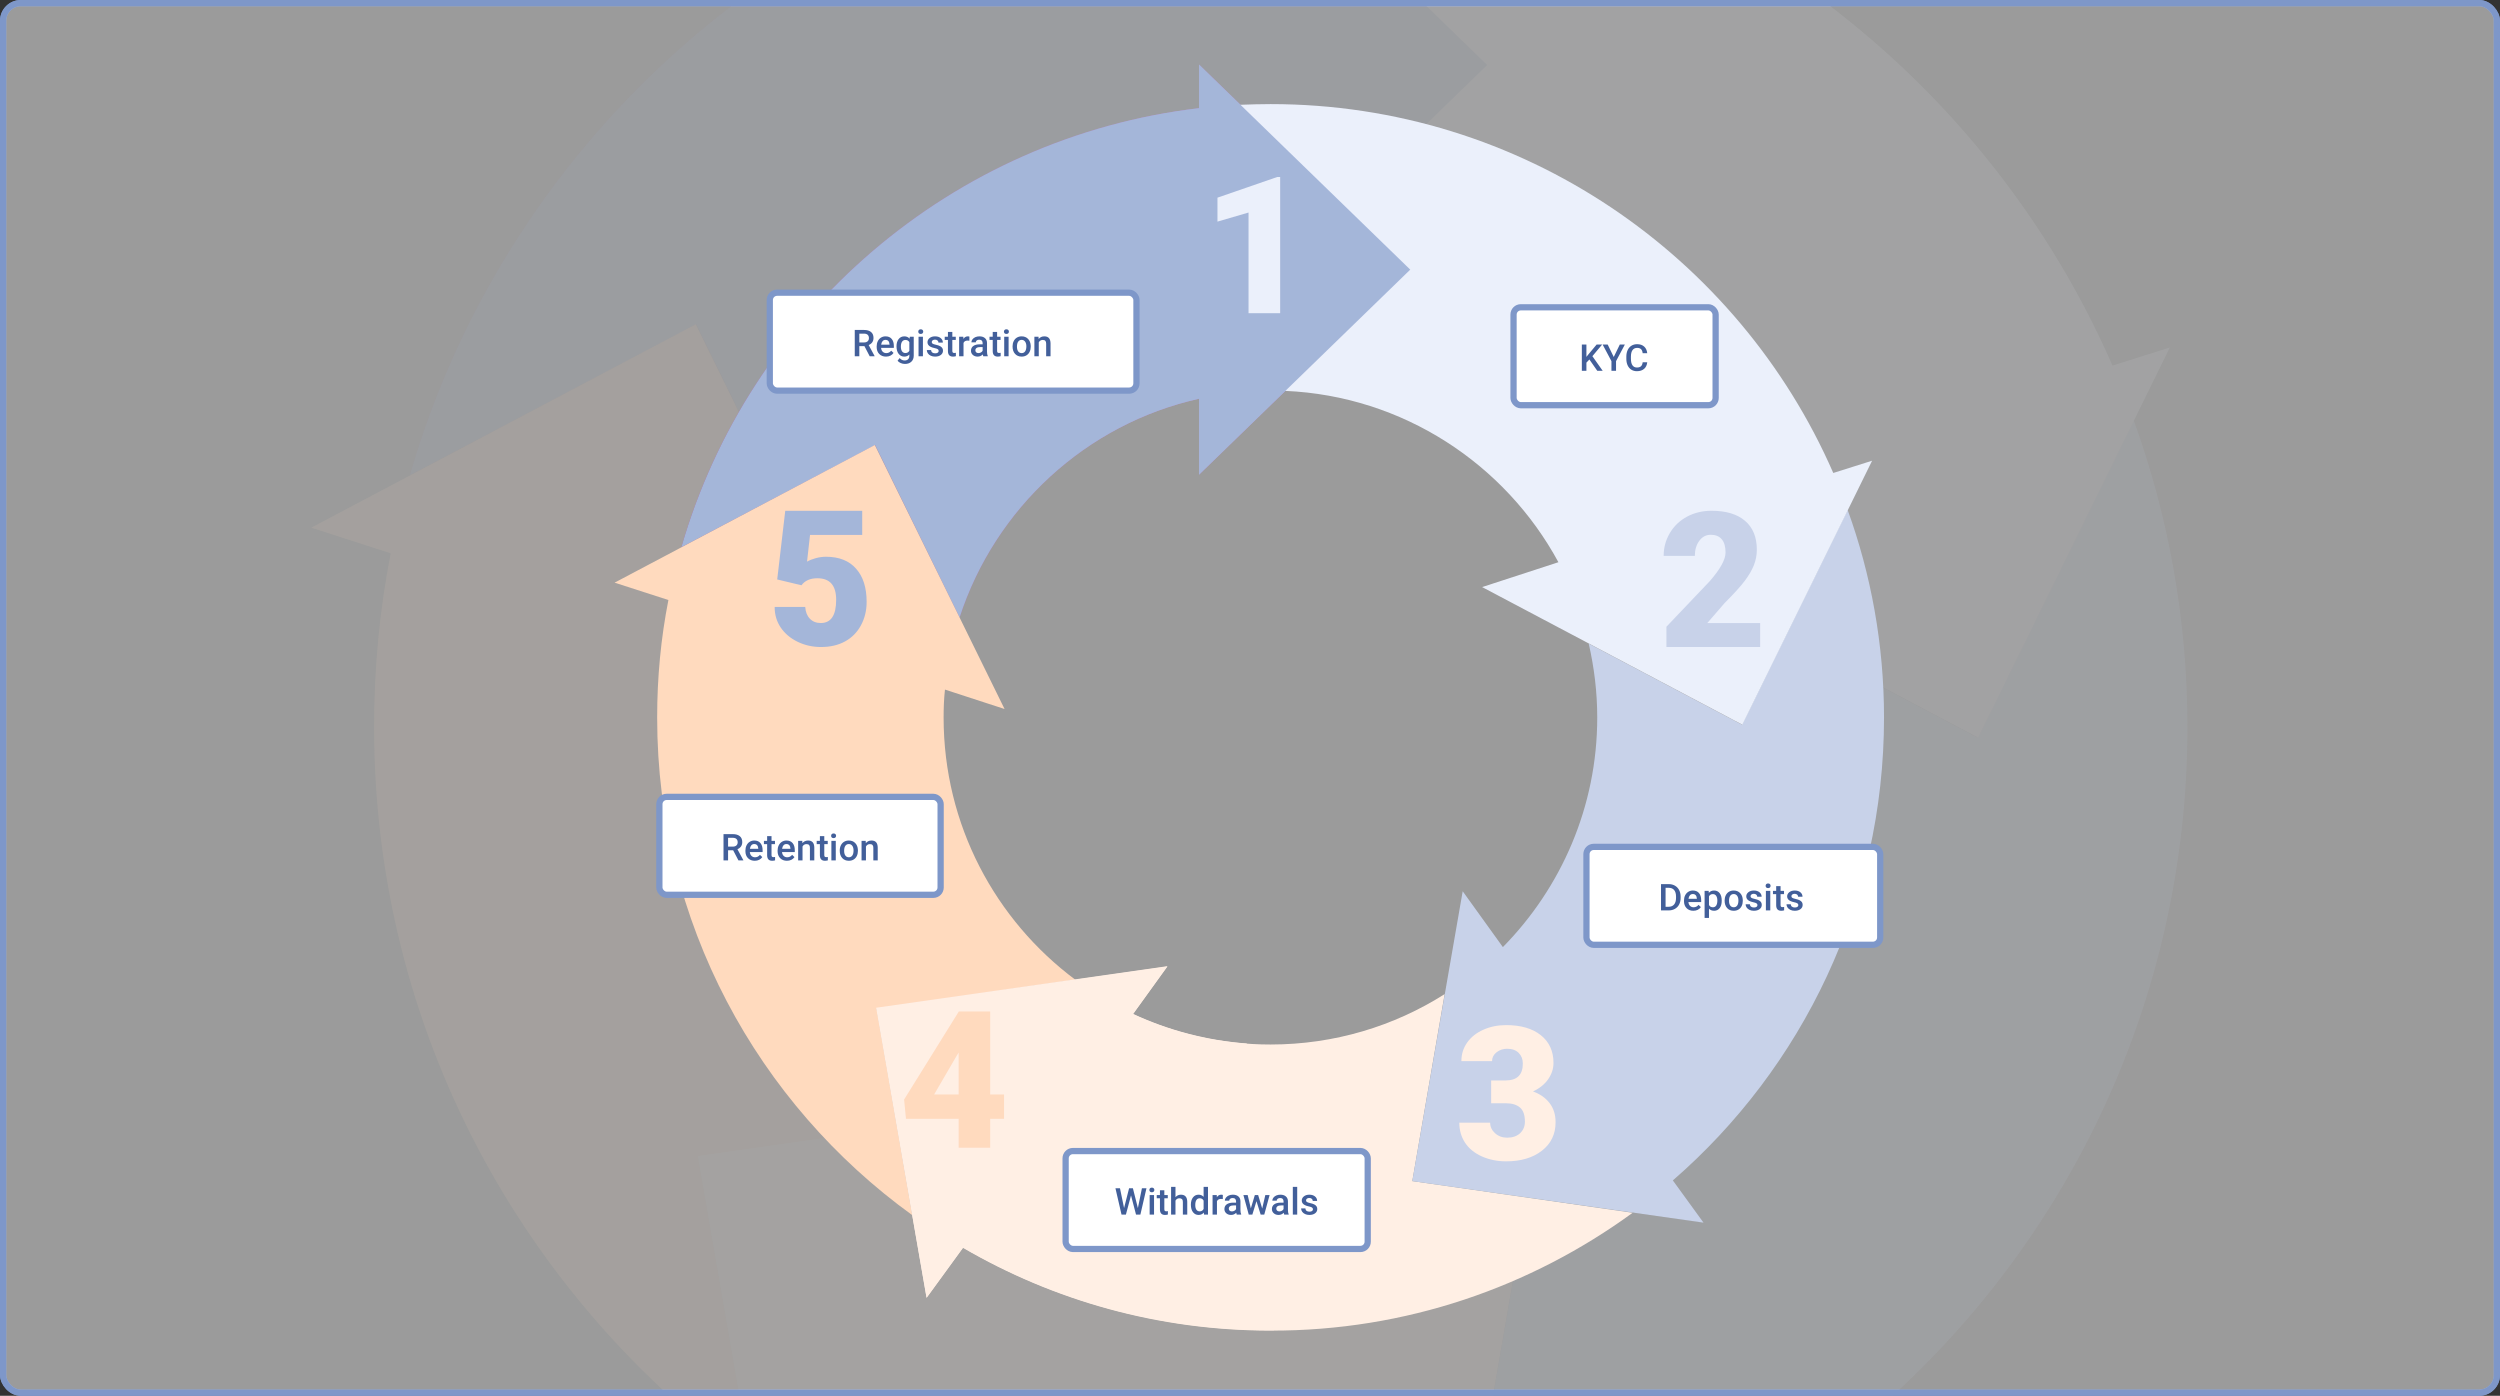 <svg width="1200" height="670" viewBox="0 0 1200 670" fill="none" xmlns="http://www.w3.org/2000/svg">
<rect x="0" y="0" width="1200" height="670" fill="#333333" stroke="none"/>
<rect x="1.5" y="1.5" width="1197" height="667" rx="8.5" fill="white" fill-opacity="0.3" stroke="#7E97C9" stroke-width="3"/>
<mask id="mask0" mask-type="alpha" maskUnits="userSpaceOnUse" x="0" y="0" width="1201" height="670">
<rect x="1.501" y="1.5" width="1197" height="667" rx="8.5" fill="white" fill-opacity="0.3" stroke="#7E97C9" stroke-width="3"/>
</mask>
<g mask="url(#mask0)">
<g opacity="0.3">
<path d="M713.854 31.202L564.024 -114.278V-83.346C388.577 -62.804 244.547 62.376 196.698 228.156L334.204 155.658L394.136 277.938C419.268 200.607 483.792 140.674 564.024 122.792V176.682L713.854 31.202Z" fill="url(#paint0_linear)"/>
<path d="M871.66 700.363L715.305 677.888L738.263 545.216C702.497 567.932 659.964 580.982 614.774 580.982C579.974 580.982 546.867 573.249 517.142 559.474L541.55 525.641L334.93 555.124L370.696 760.778L396.553 725.254C460.835 762.711 535.267 783.977 614.774 783.977C710.713 784.219 799.403 753.045 871.66 700.363Z" fill="#FFE8D9"/>
<path d="M1050 348.986C1050 297.271 1040.82 247.489 1024.14 201.573L949.226 354.061L840.478 296.546C844.345 313.462 846.52 330.862 846.52 348.986C846.52 412.302 820.904 469.817 779.58 511.866L751.064 472.234L715.298 677.888L921.918 707.37L900.169 677.404C992 597.656 1050 479.967 1050 348.986Z" fill="#B0BFE0"/>
<path d="M1014 175.474C946.814 21.535 793.118 -86.246 614.772 -86.246C607.522 -86.246 600.514 -86.004 593.264 -85.762L625.163 117.233C708.778 120.858 781.276 169.19 818.975 238.789L764.843 256.43L949.473 354.062L1041.55 166.774L1014 175.474Z" fill="#E2E9F9"/>
<path d="M713.854 31.202L564.024 -114.278V-83.346C388.577 -62.804 244.547 62.376 196.698 228.156L334.204 155.658L394.136 277.938C419.268 200.607 483.792 140.674 564.024 122.792V176.682L713.854 31.202Z" fill="#7E97C9"/>
<path d="M476.301 535.066C419.511 492.775 382.778 425.11 382.778 348.986C382.778 342.22 383.02 335.695 383.745 329.17L426.035 342.945L333.962 155.657L149.333 253.288L187.516 265.613C182.199 292.679 179.541 320.47 179.541 348.986C179.541 494.225 250.831 622.789 360.545 702.054L335.171 555.365L476.301 535.066Z" fill="#FFCAA3"/>
<path d="M591.091 666.047C592.541 637.531 597.616 609.015 597.857 580.257C569.341 578.082 542.034 570.832 517.142 559.232L541.55 525.4L334.93 554.882L370.696 760.536L396.553 725.012C460.835 762.47 535.267 783.736 614.774 783.736C615.499 783.736 616.465 783.736 617.19 783.736C594.716 749.42 588.916 706.887 591.091 666.047Z" fill="#FFE8D9"/>
</g>
</g>
<path d="M676.917 129.422L575.552 31V51.927C456.857 65.824 359.415 150.513 327.044 262.668L420.071 213.62L460.617 296.347C477.62 244.03 521.272 203.484 575.552 191.386V227.844L676.917 129.422Z" fill="url(#paint1_linear)"/>
<path d="M783.679 582.131L677.9 566.927L693.432 477.17C669.235 492.538 640.46 501.366 609.887 501.366C586.344 501.366 563.946 496.135 543.836 486.816L560.349 463.927L420.563 483.873L444.76 623.004L462.254 598.971C505.743 624.312 556.098 638.7 609.887 638.7C674.793 638.863 734.795 617.773 783.679 582.131Z" fill="#FFE8D9"/>
<path d="M904.332 344.414C904.332 309.427 898.119 275.747 886.838 244.684L836.156 347.847L762.584 308.936C765.2 320.381 766.672 332.152 766.672 344.414C766.672 387.249 749.341 426.16 721.384 454.607L702.092 427.795L677.896 566.926L817.681 586.872L802.967 566.599C865.094 512.647 904.332 433.027 904.332 344.414Z" fill="#B0BFE0"/>
<path d="M879.972 227.027C834.522 122.882 730.541 49.965 609.884 49.965C604.979 49.965 600.238 50.129 595.333 50.292L616.914 187.625C673.482 190.078 722.53 222.776 748.034 269.862L711.412 281.796L836.32 347.847L898.611 221.141L879.972 227.027Z" fill="#E2E9F9"/>
<path d="M676.917 129.422L575.552 31V51.927C456.857 65.824 359.415 150.513 327.044 262.668L420.071 213.62L460.617 296.347C477.62 244.03 521.272 203.484 575.552 191.386V227.844L676.917 129.422Z" fill="#7E97C9"/>
<path d="M516.205 470.303C477.784 441.692 452.933 395.914 452.933 344.414C452.933 339.836 453.097 335.422 453.587 331.008L482.198 340.327L419.908 213.62L295 279.671L320.832 288.009C317.235 306.32 315.436 325.122 315.436 344.414C315.436 442.673 363.667 529.65 437.892 583.276L420.725 484.036L516.205 470.303Z" fill="#FFCAA3"/>
<path d="M593.865 558.916C594.846 539.623 598.279 520.331 598.443 500.876C579.151 499.404 560.676 494.5 543.836 486.652L560.349 463.763L420.563 483.709L444.76 622.841L462.254 598.808C505.743 624.149 556.098 638.536 609.887 638.536C610.378 638.536 611.032 638.536 611.522 638.536C596.317 615.32 592.394 586.546 593.865 558.916Z" fill="#FFE8D9"/>
<path d="M614.474 150.349H599.293V102.02L584.381 106.377V94.879L613.082 84.952H614.474V150.349Z" fill="#E2E9F9"/>
<path d="M844.87 310.571H799.885V300.83L820.606 279.046C825.713 273.231 828.266 268.612 828.266 265.188C828.266 262.413 827.661 260.302 826.451 258.856C825.241 257.41 823.484 256.686 821.182 256.686C818.909 256.686 817.064 257.66 815.647 259.609C814.231 261.527 813.522 263.933 813.522 266.826H798.557C798.557 262.87 799.545 259.225 801.523 255.889C803.501 252.524 806.246 249.897 809.759 248.008C813.271 246.119 817.197 245.174 821.536 245.174C828.502 245.174 833.86 246.783 837.609 250.001C841.387 253.218 843.276 257.838 843.276 263.859C843.276 266.398 842.804 268.877 841.859 271.298C840.915 273.689 839.439 276.212 837.432 278.869C835.454 281.496 832.251 285.024 827.824 289.451L819.5 299.059H844.87V310.571Z" fill="#B0BFE0"/>
<path d="M715.751 518.608H722.697C728.201 518.608 730.953 515.915 730.953 510.527C730.953 508.43 730.298 506.726 728.987 505.416C727.677 504.076 725.827 503.406 723.439 503.406C721.488 503.406 719.784 503.974 718.328 505.11C716.901 506.246 716.188 507.658 716.188 509.347H701.466C701.466 505.998 702.398 503.013 704.262 500.392C706.125 497.771 708.703 495.732 711.994 494.276C715.314 492.791 718.954 492.048 722.915 492.048C729.992 492.048 735.555 493.664 739.603 496.897C743.651 500.13 745.675 504.571 745.675 510.221C745.675 512.959 744.831 515.551 743.141 517.997C741.481 520.414 739.05 522.38 735.846 523.894C739.224 525.118 741.875 526.981 743.797 529.486C745.719 531.962 746.68 535.034 746.68 538.704C746.68 544.383 744.496 548.926 740.127 552.333C735.759 555.741 730.021 557.445 722.915 557.445C718.75 557.445 714.877 556.658 711.295 555.086C707.742 553.484 705.048 551.285 703.213 548.489C701.378 545.664 700.461 542.461 700.461 538.878H715.27C715.27 540.83 716.057 542.519 717.629 543.946C719.202 545.373 721.139 546.086 723.439 546.086C726.031 546.086 728.099 545.373 729.643 543.946C731.186 542.49 731.958 540.64 731.958 538.398C731.958 535.194 731.157 532.923 729.555 531.583C727.954 530.243 725.74 529.573 722.915 529.573H715.751V518.608Z" fill="#FFE8D9"/>
<path d="M475.291 525.348H481.938V537.026H475.291V550.905H460.154V537.026H434.867L433.969 527.773L460.154 485.643V485.508H475.291V525.348ZM448.387 525.348H460.154V505.226L459.211 506.753L448.387 525.348Z" fill="#FFCAA3"/>
<path d="M373.059 278.139L376.922 245.174H413.859V256.783H388.814L387.382 269.587C388.424 268.967 389.784 268.421 391.462 267.948C393.169 267.476 394.833 267.239 396.454 267.239C402.733 267.239 407.551 269.144 410.907 272.955C414.293 276.736 415.986 282.052 415.986 288.905C415.986 293.041 415.074 296.792 413.251 300.159C411.457 303.497 408.925 306.067 405.655 307.868C402.386 309.67 398.523 310.571 394.066 310.571C390.102 310.571 386.384 309.744 382.912 308.09C379.439 306.406 376.719 304.117 374.751 301.222C372.784 298.298 371.814 295.005 371.843 291.342H386.514C386.659 293.705 387.397 295.581 388.728 296.969C390.059 298.357 391.809 299.051 393.98 299.051C398.899 299.051 401.358 295.33 401.358 287.886C401.358 281.004 398.349 277.563 392.33 277.563C388.916 277.563 386.369 278.685 384.691 280.93L373.059 278.139Z" fill="#7E97C9"/>
<rect x="1.5" y="1.5" width="1197" height="667" rx="8.5" fill="white" fill-opacity="0.3" stroke="#7E97C9" stroke-width="3"/>
<rect x="511.5" y="552.5" width="145" height="47" rx="3.5" fill="white" stroke="#7E97C9" stroke-width="3"/>
<path d="M546.182 579.88L548.123 570.379H550.299L547.387 583H545.289L542.888 573.786L540.435 583H538.329L535.416 570.379H537.592L539.551 579.862L541.96 570.379H543.798L546.182 579.88ZM553.94 583H551.833V573.621H553.94V583ZM551.703 571.186C551.703 570.862 551.804 570.593 552.007 570.379C552.215 570.166 552.509 570.059 552.891 570.059C553.272 570.059 553.567 570.166 553.775 570.379C553.983 570.593 554.087 570.862 554.087 571.186C554.087 571.503 553.983 571.769 553.775 571.983C553.567 572.191 553.272 572.295 552.891 572.295C552.509 572.295 552.215 572.191 552.007 571.983C551.804 571.769 551.703 571.503 551.703 571.186ZM558.88 571.342V573.621H560.536V575.181H558.88V580.417C558.88 580.775 558.95 581.035 559.088 581.197C559.233 581.353 559.487 581.431 559.851 581.431C560.094 581.431 560.339 581.402 560.588 581.344V582.974C560.108 583.107 559.646 583.173 559.201 583.173C557.583 583.173 556.774 582.281 556.774 580.495V575.181H555.231V573.621H556.774V571.342H558.88ZM564.228 574.644C564.916 573.847 565.786 573.448 566.837 573.448C568.837 573.448 569.851 574.589 569.88 576.872V583H567.774V576.95C567.774 576.303 567.632 575.846 567.349 575.58C567.071 575.309 566.661 575.173 566.118 575.173C565.274 575.173 564.644 575.548 564.228 576.3V583H562.122V569.686H564.228V574.644ZM571.622 578.241C571.622 576.797 571.957 575.638 572.628 574.765C573.298 573.887 574.197 573.448 575.323 573.448C576.317 573.448 577.121 573.795 577.733 574.488V569.686H579.839V583H577.932L577.828 582.029C577.199 582.792 576.358 583.173 575.306 583.173C574.208 583.173 573.318 582.731 572.636 581.847C571.96 580.963 571.622 579.761 571.622 578.241ZM573.728 578.423C573.728 579.377 573.911 580.122 574.275 580.66C574.644 581.191 575.167 581.457 575.843 581.457C576.704 581.457 577.334 581.073 577.733 580.304V576.3C577.346 575.548 576.722 575.173 575.861 575.173C575.179 575.173 574.653 575.444 574.283 575.988C573.913 576.525 573.728 577.337 573.728 578.423ZM586.947 575.546C586.67 575.499 586.384 575.476 586.089 575.476C585.124 575.476 584.474 575.846 584.139 576.586V583H582.032V573.621H584.043L584.095 574.67C584.604 573.855 585.309 573.448 586.21 573.448C586.511 573.448 586.759 573.488 586.956 573.569L586.947 575.546ZM593.621 583C593.529 582.821 593.448 582.529 593.379 582.125C592.708 582.824 591.888 583.173 590.917 583.173C589.975 583.173 589.207 582.905 588.611 582.367C588.016 581.83 587.719 581.165 587.719 580.374C587.719 579.374 588.088 578.608 588.828 578.077C589.574 577.539 590.637 577.27 592.018 577.27H593.309V576.655C593.309 576.17 593.174 575.782 592.902 575.494C592.63 575.199 592.217 575.051 591.663 575.051C591.183 575.051 590.79 575.173 590.484 575.416C590.177 575.652 590.024 575.956 590.024 576.326H587.918C587.918 575.811 588.088 575.332 588.429 574.887C588.77 574.436 589.233 574.084 589.816 573.829C590.406 573.575 591.062 573.448 591.784 573.448C592.882 573.448 593.757 573.725 594.41 574.28C595.063 574.829 595.398 575.603 595.416 576.603V580.833C595.416 581.677 595.534 582.35 595.771 582.853V583H593.621ZM591.307 581.483C591.723 581.483 592.113 581.382 592.477 581.18C592.847 580.977 593.125 580.706 593.309 580.365V578.597H592.174C591.394 578.597 590.807 578.732 590.414 579.004C590.021 579.276 589.825 579.66 589.825 580.157C589.825 580.561 589.958 580.885 590.224 581.128C590.495 581.365 590.856 581.483 591.307 581.483ZM605.861 580.096L607.352 573.621H609.406L606.849 583H605.115L603.104 576.56L601.128 583H599.394L596.829 573.621H598.883L600.4 580.027L602.324 573.621H603.91L605.861 580.096ZM616.418 583C616.326 582.821 616.245 582.529 616.176 582.125C615.505 582.824 614.685 583.173 613.714 583.173C612.772 583.173 612.003 582.905 611.408 582.367C610.813 581.83 610.515 581.165 610.515 580.374C610.515 579.374 610.885 578.608 611.625 578.077C612.37 577.539 613.434 577.27 614.815 577.27H616.106V576.655C616.106 576.17 615.97 575.782 615.699 575.494C615.427 575.199 615.014 575.051 614.459 575.051C613.98 575.051 613.587 575.173 613.28 575.416C612.974 575.652 612.821 575.956 612.821 576.326H610.715C610.715 575.811 610.885 575.332 611.226 574.887C611.567 574.436 612.029 574.084 612.613 573.829C613.202 573.575 613.858 573.448 614.581 573.448C615.679 573.448 616.554 573.725 617.207 574.28C617.86 574.829 618.195 575.603 618.213 576.603V580.833C618.213 581.677 618.331 582.35 618.568 582.853V583H616.418ZM614.104 581.483C614.52 581.483 614.91 581.382 615.274 581.18C615.644 580.977 615.921 580.706 616.106 580.365V578.597H614.971C614.191 578.597 613.604 578.732 613.211 579.004C612.818 579.276 612.622 579.66 612.622 580.157C612.622 580.561 612.755 580.885 613.02 581.128C613.292 581.365 613.653 581.483 614.104 581.483ZM622.659 583H620.553V569.686H622.659V583ZM630.218 580.452C630.218 580.076 630.062 579.79 629.75 579.593C629.443 579.397 628.932 579.224 628.215 579.073C627.499 578.923 626.901 578.732 626.421 578.501C625.369 577.993 624.843 577.256 624.843 576.291C624.843 575.482 625.184 574.806 625.866 574.263C626.548 573.719 627.415 573.448 628.467 573.448C629.588 573.448 630.492 573.725 631.18 574.28C631.873 574.835 632.22 575.554 632.22 576.438H630.114C630.114 576.034 629.963 575.699 629.663 575.433C629.362 575.161 628.964 575.025 628.467 575.025C628.004 575.025 627.626 575.132 627.331 575.346C627.042 575.56 626.898 575.846 626.898 576.204C626.898 576.528 627.034 576.779 627.305 576.958C627.577 577.138 628.126 577.32 628.952 577.505C629.778 577.684 630.426 577.9 630.894 578.155C631.368 578.403 631.717 578.704 631.943 579.056C632.174 579.409 632.289 579.836 632.289 580.339C632.289 581.183 631.94 581.867 631.24 582.393C630.541 582.913 629.625 583.173 628.493 583.173C627.724 583.173 627.039 583.035 626.438 582.757C625.837 582.48 625.369 582.099 625.034 581.613C624.699 581.128 624.531 580.605 624.531 580.044H626.577C626.606 580.541 626.794 580.925 627.141 581.197C627.487 581.463 627.947 581.596 628.519 581.596C629.073 581.596 629.495 581.492 629.784 581.284C630.073 581.07 630.218 580.793 630.218 580.452Z" fill="#425F9A"/>
<rect x="369.5" y="140.5" width="176" height="47" rx="3.5" fill="white" stroke="#7E97C9" stroke-width="3"/>
<path d="M414.92 166.137H412.476V171H410.283V158.379H414.721C416.177 158.379 417.301 158.706 418.093 159.359C418.884 160.012 419.28 160.957 419.28 162.193C419.28 163.037 419.075 163.745 418.665 164.317C418.26 164.883 417.694 165.32 416.966 165.626L419.8 170.887V171H417.451L414.92 166.137ZM412.476 164.378H414.73C415.469 164.378 416.047 164.193 416.463 163.823C416.879 163.447 417.087 162.936 417.087 162.289C417.087 161.613 416.894 161.09 416.506 160.72C416.125 160.35 415.553 160.159 414.79 160.148H412.476V164.378ZM425.287 171.173C423.952 171.173 422.869 170.754 422.037 169.917C421.21 169.073 420.797 167.952 420.797 166.553V166.293C420.797 165.357 420.976 164.522 421.335 163.788C421.699 163.049 422.207 162.474 422.86 162.063C423.513 161.653 424.241 161.448 425.044 161.448C426.321 161.448 427.307 161.855 428 162.67C428.699 163.485 429.049 164.638 429.049 166.129V166.978H422.921C422.984 167.752 423.241 168.365 423.692 168.816C424.149 169.266 424.721 169.492 425.408 169.492C426.373 169.492 427.159 169.102 427.766 168.322L428.902 169.405C428.526 169.966 428.023 170.402 427.393 170.714C426.769 171.02 426.067 171.173 425.287 171.173ZM425.036 163.138C424.458 163.138 423.99 163.34 423.632 163.745C423.279 164.149 423.054 164.713 422.955 165.435H426.969V165.279C426.922 164.574 426.735 164.043 426.405 163.684C426.076 163.32 425.619 163.138 425.036 163.138ZM430.323 166.241C430.323 164.785 430.664 163.624 431.346 162.757C432.034 161.884 432.944 161.448 434.076 161.448C435.145 161.448 435.986 161.821 436.599 162.566L436.694 161.621H438.592V170.714C438.592 171.945 438.208 172.916 437.44 173.626C436.677 174.337 435.645 174.693 434.345 174.693C433.657 174.693 432.984 174.548 432.326 174.259C431.673 173.976 431.176 173.603 430.835 173.141L431.831 171.875C432.479 172.644 433.276 173.028 434.224 173.028C434.923 173.028 435.475 172.838 435.879 172.456C436.284 172.081 436.486 171.526 436.486 170.792V170.159C435.879 170.835 435.07 171.173 434.059 171.173C432.961 171.173 432.063 170.737 431.363 169.864C430.67 168.992 430.323 167.784 430.323 166.241ZM432.421 166.423C432.421 167.365 432.612 168.108 432.993 168.651C433.38 169.188 433.915 169.457 434.597 169.457C435.446 169.457 436.076 169.093 436.486 168.365V164.239C436.087 163.528 435.463 163.173 434.614 163.173C433.92 163.173 433.38 163.447 432.993 163.996C432.612 164.545 432.421 165.354 432.421 166.423ZM443.004 171H440.898V161.621H443.004V171ZM440.768 159.186C440.768 158.862 440.869 158.593 441.071 158.379C441.28 158.166 441.574 158.059 441.956 158.059C442.337 158.059 442.632 158.166 442.84 158.379C443.048 158.593 443.152 158.862 443.152 159.186C443.152 159.503 443.048 159.769 442.84 159.983C442.632 160.191 442.337 160.295 441.956 160.295C441.574 160.295 441.28 160.191 441.071 159.983C440.869 159.769 440.768 159.503 440.768 159.186ZM450.563 168.452C450.563 168.076 450.407 167.79 450.095 167.593C449.789 167.397 449.277 167.224 448.561 167.073C447.844 166.923 447.246 166.732 446.766 166.501C445.715 165.993 445.189 165.256 445.189 164.291C445.189 163.482 445.53 162.806 446.212 162.263C446.893 161.719 447.76 161.448 448.812 161.448C449.933 161.448 450.837 161.725 451.525 162.28C452.218 162.835 452.565 163.554 452.565 164.438H450.459C450.459 164.034 450.309 163.699 450.008 163.433C449.708 163.161 449.309 163.025 448.812 163.025C448.35 163.025 447.971 163.132 447.676 163.346C447.388 163.56 447.243 163.846 447.243 164.204C447.243 164.528 447.379 164.779 447.65 164.958C447.922 165.138 448.471 165.32 449.297 165.505C450.124 165.684 450.771 165.9 451.239 166.155C451.713 166.403 452.062 166.704 452.288 167.056C452.519 167.409 452.635 167.836 452.635 168.339C452.635 169.183 452.285 169.867 451.586 170.393C450.887 170.913 449.971 171.173 448.838 171.173C448.069 171.173 447.385 171.035 446.784 170.757C446.183 170.48 445.715 170.099 445.379 169.613C445.044 169.128 444.877 168.605 444.877 168.044H446.922C446.951 168.541 447.139 168.925 447.486 169.197C447.833 169.463 448.292 169.596 448.864 169.596C449.419 169.596 449.841 169.492 450.13 169.284C450.418 169.07 450.563 168.793 450.563 168.452ZM457.116 159.342V161.621H458.771V163.181H457.116V168.417C457.116 168.775 457.185 169.035 457.324 169.197C457.468 169.353 457.723 169.431 458.087 169.431C458.329 169.431 458.575 169.402 458.823 169.344V170.974C458.344 171.107 457.882 171.173 457.437 171.173C455.819 171.173 455.01 170.281 455.01 168.495V163.181H453.467V161.621H455.01V159.342H457.116ZM465.298 163.546C465.021 163.499 464.735 163.476 464.44 163.476C463.475 163.476 462.825 163.846 462.49 164.586V171H460.384V161.621H462.395L462.447 162.67C462.955 161.855 463.66 161.448 464.562 161.448C464.862 161.448 465.111 161.488 465.307 161.569L465.298 163.546ZM471.973 171C471.88 170.821 471.799 170.529 471.73 170.125C471.06 170.824 470.239 171.173 469.268 171.173C468.326 171.173 467.558 170.905 466.963 170.367C466.368 169.83 466.07 169.165 466.07 168.374C466.07 167.374 466.44 166.608 467.179 166.077C467.925 165.539 468.988 165.27 470.369 165.27H471.661V164.655C471.661 164.17 471.525 163.782 471.253 163.494C470.982 163.199 470.569 163.051 470.014 163.051C469.534 163.051 469.141 163.173 468.835 163.416C468.529 163.652 468.376 163.956 468.376 164.326H466.269C466.269 163.811 466.44 163.332 466.781 162.887C467.122 162.436 467.584 162.084 468.168 161.829C468.757 161.575 469.413 161.448 470.135 161.448C471.233 161.448 472.109 161.725 472.762 162.28C473.415 162.829 473.75 163.603 473.767 164.603V168.833C473.767 169.677 473.886 170.35 474.122 170.853V171H471.973ZM469.658 169.483C470.075 169.483 470.465 169.382 470.829 169.18C471.198 168.977 471.476 168.706 471.661 168.365V166.597H470.525C469.745 166.597 469.159 166.732 468.766 167.004C468.373 167.276 468.176 167.66 468.176 168.157C468.176 168.561 468.309 168.885 468.575 169.128C468.847 169.365 469.208 169.483 469.658 169.483ZM478.612 159.342V161.621H480.268V163.181H478.612V168.417C478.612 168.775 478.682 169.035 478.82 169.197C478.965 169.353 479.219 169.431 479.583 169.431C479.826 169.431 480.072 169.402 480.32 169.344V170.974C479.84 171.107 479.378 171.173 478.933 171.173C477.315 171.173 476.506 170.281 476.506 168.495V163.181H474.963V161.621H476.506V159.342H478.612ZM484.125 171H482.019V161.621H484.125V171ZM481.889 159.186C481.889 158.862 481.99 158.593 482.192 158.379C482.4 158.166 482.695 158.059 483.076 158.059C483.458 158.059 483.753 158.166 483.961 158.379C484.169 158.593 484.273 158.862 484.273 159.186C484.273 159.503 484.169 159.769 483.961 159.983C483.753 160.191 483.458 160.295 483.076 160.295C482.695 160.295 482.4 160.191 482.192 159.983C481.99 159.769 481.889 159.503 481.889 159.186ZM486.032 166.224C486.032 165.305 486.214 164.479 486.578 163.745C486.942 163.005 487.454 162.439 488.113 162.046C488.771 161.647 489.528 161.448 490.384 161.448C491.649 161.448 492.675 161.855 493.461 162.67C494.252 163.485 494.68 164.565 494.744 165.912L494.752 166.406C494.752 167.331 494.573 168.157 494.215 168.885C493.862 169.613 493.354 170.177 492.689 170.575C492.03 170.974 491.268 171.173 490.401 171.173C489.078 171.173 488.017 170.734 487.22 169.856C486.428 168.972 486.032 167.796 486.032 166.328V166.224ZM488.139 166.406C488.139 167.371 488.338 168.128 488.737 168.677C489.135 169.22 489.69 169.492 490.401 169.492C491.112 169.492 491.664 169.214 492.056 168.66C492.455 168.105 492.655 167.293 492.655 166.224C492.655 165.276 492.449 164.525 492.039 163.97C491.635 163.416 491.083 163.138 490.384 163.138C489.696 163.138 489.15 163.413 488.745 163.962C488.341 164.505 488.139 165.32 488.139 166.406ZM498.488 161.621L498.549 162.705C499.242 161.867 500.152 161.448 501.279 161.448C503.232 161.448 504.226 162.566 504.261 164.802V171H502.155V164.924C502.155 164.329 502.025 163.889 501.765 163.606C501.51 163.317 501.091 163.173 500.508 163.173C499.658 163.173 499.026 163.557 498.609 164.326V171H496.503V161.621H498.488Z" fill="#425F9A"/>
<rect x="726.5" y="147.5" width="97" height="47" rx="3.5" fill="white" stroke="#7E97C9" stroke-width="3"/>
<path d="M762.906 172.548L761.476 174.065V178H759.283V165.379H761.476V171.3L762.689 169.8L766.382 165.379H769.034L764.345 170.97L769.303 178H766.703L762.906 172.548ZM774.599 171.36L777.503 165.379H779.93L775.7 173.354V178H773.498V173.354L769.26 165.379H771.695L774.599 171.36ZM790.67 173.891C790.542 175.238 790.045 176.29 789.179 177.047C788.312 177.798 787.159 178.173 785.72 178.173C784.715 178.173 783.828 177.936 783.059 177.463C782.296 176.983 781.707 176.304 781.291 175.426C780.875 174.547 780.658 173.527 780.641 172.366V171.187C780.641 169.997 780.852 168.948 781.273 168.041C781.695 167.133 782.299 166.434 783.085 165.943C783.877 165.452 784.79 165.206 785.824 165.206C787.217 165.206 788.338 165.585 789.187 166.342C790.037 167.099 790.531 168.168 790.67 169.549H788.485C788.381 168.641 788.115 167.988 787.688 167.59C787.266 167.185 786.645 166.983 785.824 166.983C784.871 166.983 784.137 167.333 783.623 168.032C783.114 168.725 782.854 169.745 782.842 171.092V172.21C782.842 173.574 783.085 174.614 783.571 175.33C784.062 176.047 784.778 176.405 785.72 176.405C786.581 176.405 787.228 176.212 787.662 175.824C788.095 175.437 788.37 174.793 788.485 173.891H790.67Z" fill="#425F9A"/>
<rect x="761.5" y="406.5" width="141" height="47" rx="3.5" fill="white" stroke="#7E97C9" stroke-width="3"/>
<path d="M797.283 437V424.379H801.01C802.125 424.379 803.114 424.628 803.975 425.125C804.841 425.622 805.512 426.327 805.986 427.24C806.459 428.153 806.696 429.199 806.696 430.378V431.01C806.696 432.207 806.456 433.258 805.977 434.166C805.503 435.073 804.824 435.772 803.94 436.263C803.062 436.754 802.053 437 800.915 437H797.283ZM799.476 426.148V435.249H800.906C802.056 435.249 802.937 434.891 803.55 434.174C804.168 433.452 804.483 432.418 804.495 431.071V430.369C804.495 428.999 804.197 427.954 803.602 427.231C803.007 426.509 802.143 426.148 801.01 426.148H799.476ZM812.807 437.173C811.472 437.173 810.389 436.754 809.557 435.917C808.73 435.073 808.317 433.952 808.317 432.553V432.293C808.317 431.357 808.496 430.522 808.855 429.788C809.219 429.049 809.727 428.474 810.38 428.063C811.033 427.653 811.761 427.448 812.564 427.448C813.842 427.448 814.827 427.855 815.52 428.67C816.219 429.485 816.569 430.638 816.569 432.129V432.978H810.441C810.504 433.752 810.762 434.365 811.212 434.816C811.669 435.266 812.241 435.492 812.929 435.492C813.894 435.492 814.679 435.102 815.286 434.322L816.422 435.405C816.046 435.966 815.543 436.402 814.914 436.714C814.289 437.02 813.587 437.173 812.807 437.173ZM812.556 429.138C811.978 429.138 811.51 429.34 811.152 429.745C810.799 430.149 810.574 430.713 810.476 431.435H814.489V431.279C814.443 430.574 814.255 430.043 813.925 429.684C813.596 429.32 813.139 429.138 812.556 429.138ZM826.425 432.406C826.425 433.856 826.095 435.015 825.436 435.882C824.778 436.743 823.894 437.173 822.784 437.173C821.755 437.173 820.932 436.835 820.314 436.159V440.606H818.207V427.621H820.149L820.236 428.575C820.854 427.824 821.695 427.448 822.758 427.448C823.902 427.448 824.798 427.876 825.445 428.731C826.098 429.58 826.425 430.762 826.425 432.276V432.406ZM824.327 432.224C824.327 431.288 824.139 430.545 823.764 429.996C823.394 429.447 822.862 429.173 822.169 429.173C821.308 429.173 820.689 429.528 820.314 430.239V434.4C820.695 435.128 821.319 435.492 822.186 435.492C822.856 435.492 823.379 435.223 823.755 434.686C824.136 434.142 824.327 433.322 824.327 432.224ZM827.82 432.224C827.82 431.305 828.002 430.479 828.366 429.745C828.73 429.005 829.242 428.439 829.9 428.046C830.559 427.647 831.316 427.448 832.171 427.448C833.437 427.448 834.463 427.855 835.249 428.67C836.04 429.485 836.468 430.565 836.531 431.912L836.54 432.406C836.54 433.331 836.361 434.157 836.003 434.885C835.65 435.613 835.142 436.177 834.477 436.575C833.818 436.974 833.056 437.173 832.189 437.173C830.865 437.173 829.805 436.734 829.008 435.856C828.216 434.972 827.82 433.796 827.82 432.328V432.224ZM829.926 432.406C829.926 433.371 830.126 434.128 830.525 434.677C830.923 435.22 831.478 435.492 832.189 435.492C832.9 435.492 833.451 435.214 833.844 434.66C834.243 434.105 834.442 433.293 834.442 432.224C834.442 431.276 834.237 430.525 833.827 429.97C833.423 429.416 832.871 429.138 832.171 429.138C831.484 429.138 830.938 429.413 830.533 429.962C830.129 430.505 829.926 431.32 829.926 432.406ZM843.578 434.452C843.578 434.076 843.422 433.79 843.11 433.593C842.804 433.397 842.293 433.224 841.576 433.073C840.86 432.923 840.262 432.732 839.782 432.501C838.73 431.993 838.204 431.256 838.204 430.291C838.204 429.482 838.545 428.806 839.227 428.263C839.909 427.719 840.776 427.448 841.828 427.448C842.949 427.448 843.853 427.725 844.541 428.28C845.234 428.835 845.581 429.554 845.581 430.438H843.474C843.474 430.034 843.324 429.699 843.024 429.433C842.723 429.161 842.325 429.025 841.828 429.025C841.365 429.025 840.987 429.132 840.692 429.346C840.403 429.56 840.259 429.846 840.259 430.204C840.259 430.528 840.394 430.779 840.666 430.958C840.938 431.138 841.487 431.32 842.313 431.505C843.139 431.684 843.787 431.9 844.255 432.155C844.728 432.403 845.078 432.704 845.303 433.056C845.535 433.409 845.65 433.836 845.65 434.339C845.65 435.183 845.301 435.867 844.601 436.393C843.902 436.913 842.986 437.173 841.854 437.173C841.085 437.173 840.4 437.035 839.799 436.757C839.198 436.48 838.73 436.099 838.395 435.613C838.06 435.128 837.892 434.605 837.892 434.044H839.938C839.967 434.541 840.155 434.925 840.501 435.197C840.848 435.463 841.307 435.596 841.88 435.596C842.434 435.596 842.856 435.492 843.145 435.284C843.434 435.07 843.578 434.793 843.578 434.452ZM849.733 437H847.626V427.621H849.733V437ZM847.496 425.186C847.496 424.862 847.598 424.593 847.8 424.379C848.008 424.166 848.303 424.059 848.684 424.059C849.065 424.059 849.36 424.166 849.568 424.379C849.776 424.593 849.88 424.862 849.88 425.186C849.88 425.503 849.776 425.769 849.568 425.983C849.36 426.191 849.065 426.295 848.684 426.295C848.303 426.295 848.008 426.191 847.8 425.983C847.598 425.769 847.496 425.503 847.496 425.186ZM854.673 425.342V427.621H856.329V429.181H854.673V434.417C854.673 434.775 854.743 435.035 854.882 435.197C855.026 435.353 855.28 435.431 855.644 435.431C855.887 435.431 856.133 435.402 856.381 435.344V436.974C855.901 437.107 855.439 437.173 854.994 437.173C853.376 437.173 852.567 436.281 852.567 434.495V429.181H851.024V427.621H852.567V425.342H854.673ZM863.203 434.452C863.203 434.076 863.047 433.79 862.735 433.593C862.428 433.397 861.917 433.224 861.2 433.073C860.484 432.923 859.886 432.732 859.406 432.501C858.354 431.993 857.829 431.256 857.829 430.291C857.829 429.482 858.17 428.806 858.851 428.263C859.533 427.719 860.4 427.448 861.452 427.448C862.573 427.448 863.477 427.725 864.165 428.28C864.858 428.835 865.205 429.554 865.205 430.438H863.099C863.099 430.034 862.949 429.699 862.648 429.433C862.348 429.161 861.949 429.025 861.452 429.025C860.99 429.025 860.611 429.132 860.316 429.346C860.027 429.56 859.883 429.846 859.883 430.204C859.883 430.528 860.019 430.779 860.29 430.958C860.562 431.138 861.111 431.32 861.937 431.505C862.764 431.684 863.411 431.9 863.879 432.155C864.353 432.403 864.702 432.704 864.928 433.056C865.159 433.409 865.274 433.836 865.274 434.339C865.274 435.183 864.925 435.867 864.226 436.393C863.526 436.913 862.61 437.173 861.478 437.173C860.709 437.173 860.025 437.035 859.424 436.757C858.823 436.48 858.354 436.099 858.019 435.613C857.684 435.128 857.517 434.605 857.517 434.044H859.562C859.591 434.541 859.779 434.925 860.126 435.197C860.472 435.463 860.932 435.596 861.504 435.596C862.059 435.596 862.48 435.492 862.769 435.284C863.058 435.07 863.203 434.793 863.203 434.452Z" fill="#425F9A"/>
<rect x="316.5" y="382.5" width="135" height="47" rx="3.5" fill="white" stroke="#7E97C9" stroke-width="3"/>
<path d="M351.92 408.137H349.476V413H347.283V400.379H351.721C353.177 400.379 354.301 400.706 355.093 401.359C355.884 402.012 356.28 402.957 356.28 404.193C356.28 405.037 356.075 405.745 355.665 406.317C355.26 406.883 354.694 407.32 353.966 407.626L356.8 412.887V413H354.451L351.92 408.137ZM349.476 406.378H351.73C352.469 406.378 353.047 406.193 353.463 405.823C353.879 405.447 354.087 404.936 354.087 404.289C354.087 403.613 353.894 403.09 353.506 402.72C353.125 402.35 352.553 402.159 351.79 402.148H349.476V406.378ZM362.287 413.173C360.952 413.173 359.869 412.754 359.037 411.917C358.21 411.073 357.797 409.952 357.797 408.553V408.293C357.797 407.357 357.976 406.522 358.335 405.788C358.699 405.049 359.207 404.474 359.86 404.063C360.513 403.653 361.241 403.448 362.044 403.448C363.321 403.448 364.307 403.855 365 404.67C365.699 405.485 366.049 406.638 366.049 408.129V408.978H359.921C359.984 409.752 360.241 410.365 360.692 410.816C361.149 411.266 361.721 411.492 362.408 411.492C363.373 411.492 364.159 411.102 364.766 410.322L365.902 411.405C365.526 411.966 365.023 412.402 364.393 412.714C363.769 413.02 363.067 413.173 362.287 413.173ZM362.036 405.138C361.458 405.138 360.99 405.34 360.632 405.745C360.279 406.149 360.054 406.713 359.955 407.435H363.969V407.279C363.922 406.574 363.735 406.043 363.405 405.684C363.076 405.32 362.619 405.138 362.036 405.138ZM370.331 401.342V403.621H371.987V405.181H370.331V410.417C370.331 410.775 370.4 411.035 370.539 411.197C370.683 411.353 370.938 411.431 371.302 411.431C371.545 411.431 371.79 411.402 372.039 411.344V412.974C371.559 413.107 371.097 413.173 370.652 413.173C369.034 413.173 368.225 412.281 368.225 410.495V405.181H366.682V403.621H368.225V401.342H370.331ZM377.733 413.173C376.399 413.173 375.315 412.754 374.483 411.917C373.657 411.073 373.243 409.952 373.243 408.553V408.293C373.243 407.357 373.423 406.522 373.781 405.788C374.145 405.049 374.653 404.474 375.306 404.063C375.959 403.653 376.687 403.448 377.491 403.448C378.768 403.448 379.753 403.855 380.447 404.67C381.146 405.485 381.495 406.638 381.495 408.129V408.978H375.367C375.431 409.752 375.688 410.365 376.139 410.816C376.595 411.266 377.167 411.492 377.855 411.492C378.82 411.492 379.606 411.102 380.212 410.322L381.348 411.405C380.972 411.966 380.47 412.402 379.84 412.714C379.216 413.02 378.514 413.173 377.733 413.173ZM377.482 405.138C376.904 405.138 376.436 405.34 376.078 405.745C375.725 406.149 375.5 406.713 375.402 407.435H379.415V407.279C379.369 406.574 379.181 406.043 378.852 405.684C378.522 405.32 378.066 405.138 377.482 405.138ZM385.093 403.621L385.153 404.705C385.847 403.867 386.757 403.448 387.884 403.448C389.837 403.448 390.831 404.566 390.865 406.802V413H388.759V406.924C388.759 406.329 388.629 405.889 388.369 405.606C388.115 405.317 387.696 405.173 387.112 405.173C386.263 405.173 385.63 405.557 385.214 406.326V413H383.108V403.621H385.093ZM395.659 401.342V403.621H397.314V405.181H395.659V410.417C395.659 410.775 395.728 411.035 395.867 411.197C396.011 411.353 396.266 411.431 396.63 411.431C396.872 411.431 397.118 411.402 397.366 411.344V412.974C396.887 413.107 396.424 413.173 395.98 413.173C394.361 413.173 393.552 412.281 393.552 410.495V405.181H392.01V403.621H393.552V401.342H395.659ZM401.172 413H399.065V403.621H401.172V413ZM398.935 401.186C398.935 400.862 399.036 400.593 399.239 400.379C399.447 400.166 399.741 400.059 400.123 400.059C400.504 400.059 400.799 400.166 401.007 400.379C401.215 400.593 401.319 400.862 401.319 401.186C401.319 401.503 401.215 401.769 401.007 401.983C400.799 402.191 400.504 402.295 400.123 402.295C399.741 402.295 399.447 402.191 399.239 401.983C399.036 401.769 398.935 401.503 398.935 401.186ZM403.079 408.224C403.079 407.305 403.261 406.479 403.625 405.745C403.989 405.005 404.5 404.439 405.159 404.046C405.818 403.647 406.575 403.448 407.43 403.448C408.695 403.448 409.721 403.855 410.507 404.67C411.299 405.485 411.726 406.565 411.79 407.912L411.799 408.406C411.799 409.331 411.619 410.157 411.261 410.885C410.909 411.613 410.4 412.177 409.736 412.575C409.077 412.974 408.314 413.173 407.447 413.173C406.124 413.173 405.064 412.734 404.266 411.856C403.474 410.972 403.079 409.796 403.079 408.328V408.224ZM405.185 408.406C405.185 409.371 405.384 410.128 405.783 410.677C406.182 411.22 406.736 411.492 407.447 411.492C408.158 411.492 408.71 411.214 409.103 410.66C409.502 410.105 409.701 409.293 409.701 408.224C409.701 407.276 409.496 406.525 409.085 405.97C408.681 405.416 408.129 405.138 407.43 405.138C406.742 405.138 406.196 405.413 405.792 405.962C405.387 406.505 405.185 407.32 405.185 408.406ZM415.534 403.621L415.595 404.705C416.289 403.867 417.199 403.448 418.326 403.448C420.279 403.448 421.273 404.566 421.307 406.802V413H419.201V406.924C419.201 406.329 419.071 405.889 418.811 405.606C418.557 405.317 418.138 405.173 417.554 405.173C416.705 405.173 416.072 405.557 415.656 406.326V413H413.549V403.621H415.534Z" fill="#425F9A"/>
<defs>
<linearGradient id="paint0_linear" x1="196.593" y1="81.886" x2="713.776" y2="81.886" gradientUnits="userSpaceOnUse">
<stop stop-color="#821868"/>
<stop offset="1" stop-color="#A077EC"/>
</linearGradient>
<linearGradient id="paint1_linear" x1="326.972" y1="163.712" x2="676.864" y2="163.712" gradientUnits="userSpaceOnUse">
<stop stop-color="#821868"/>
<stop offset="1" stop-color="#A077EC"/>
</linearGradient>
</defs>
</svg>
